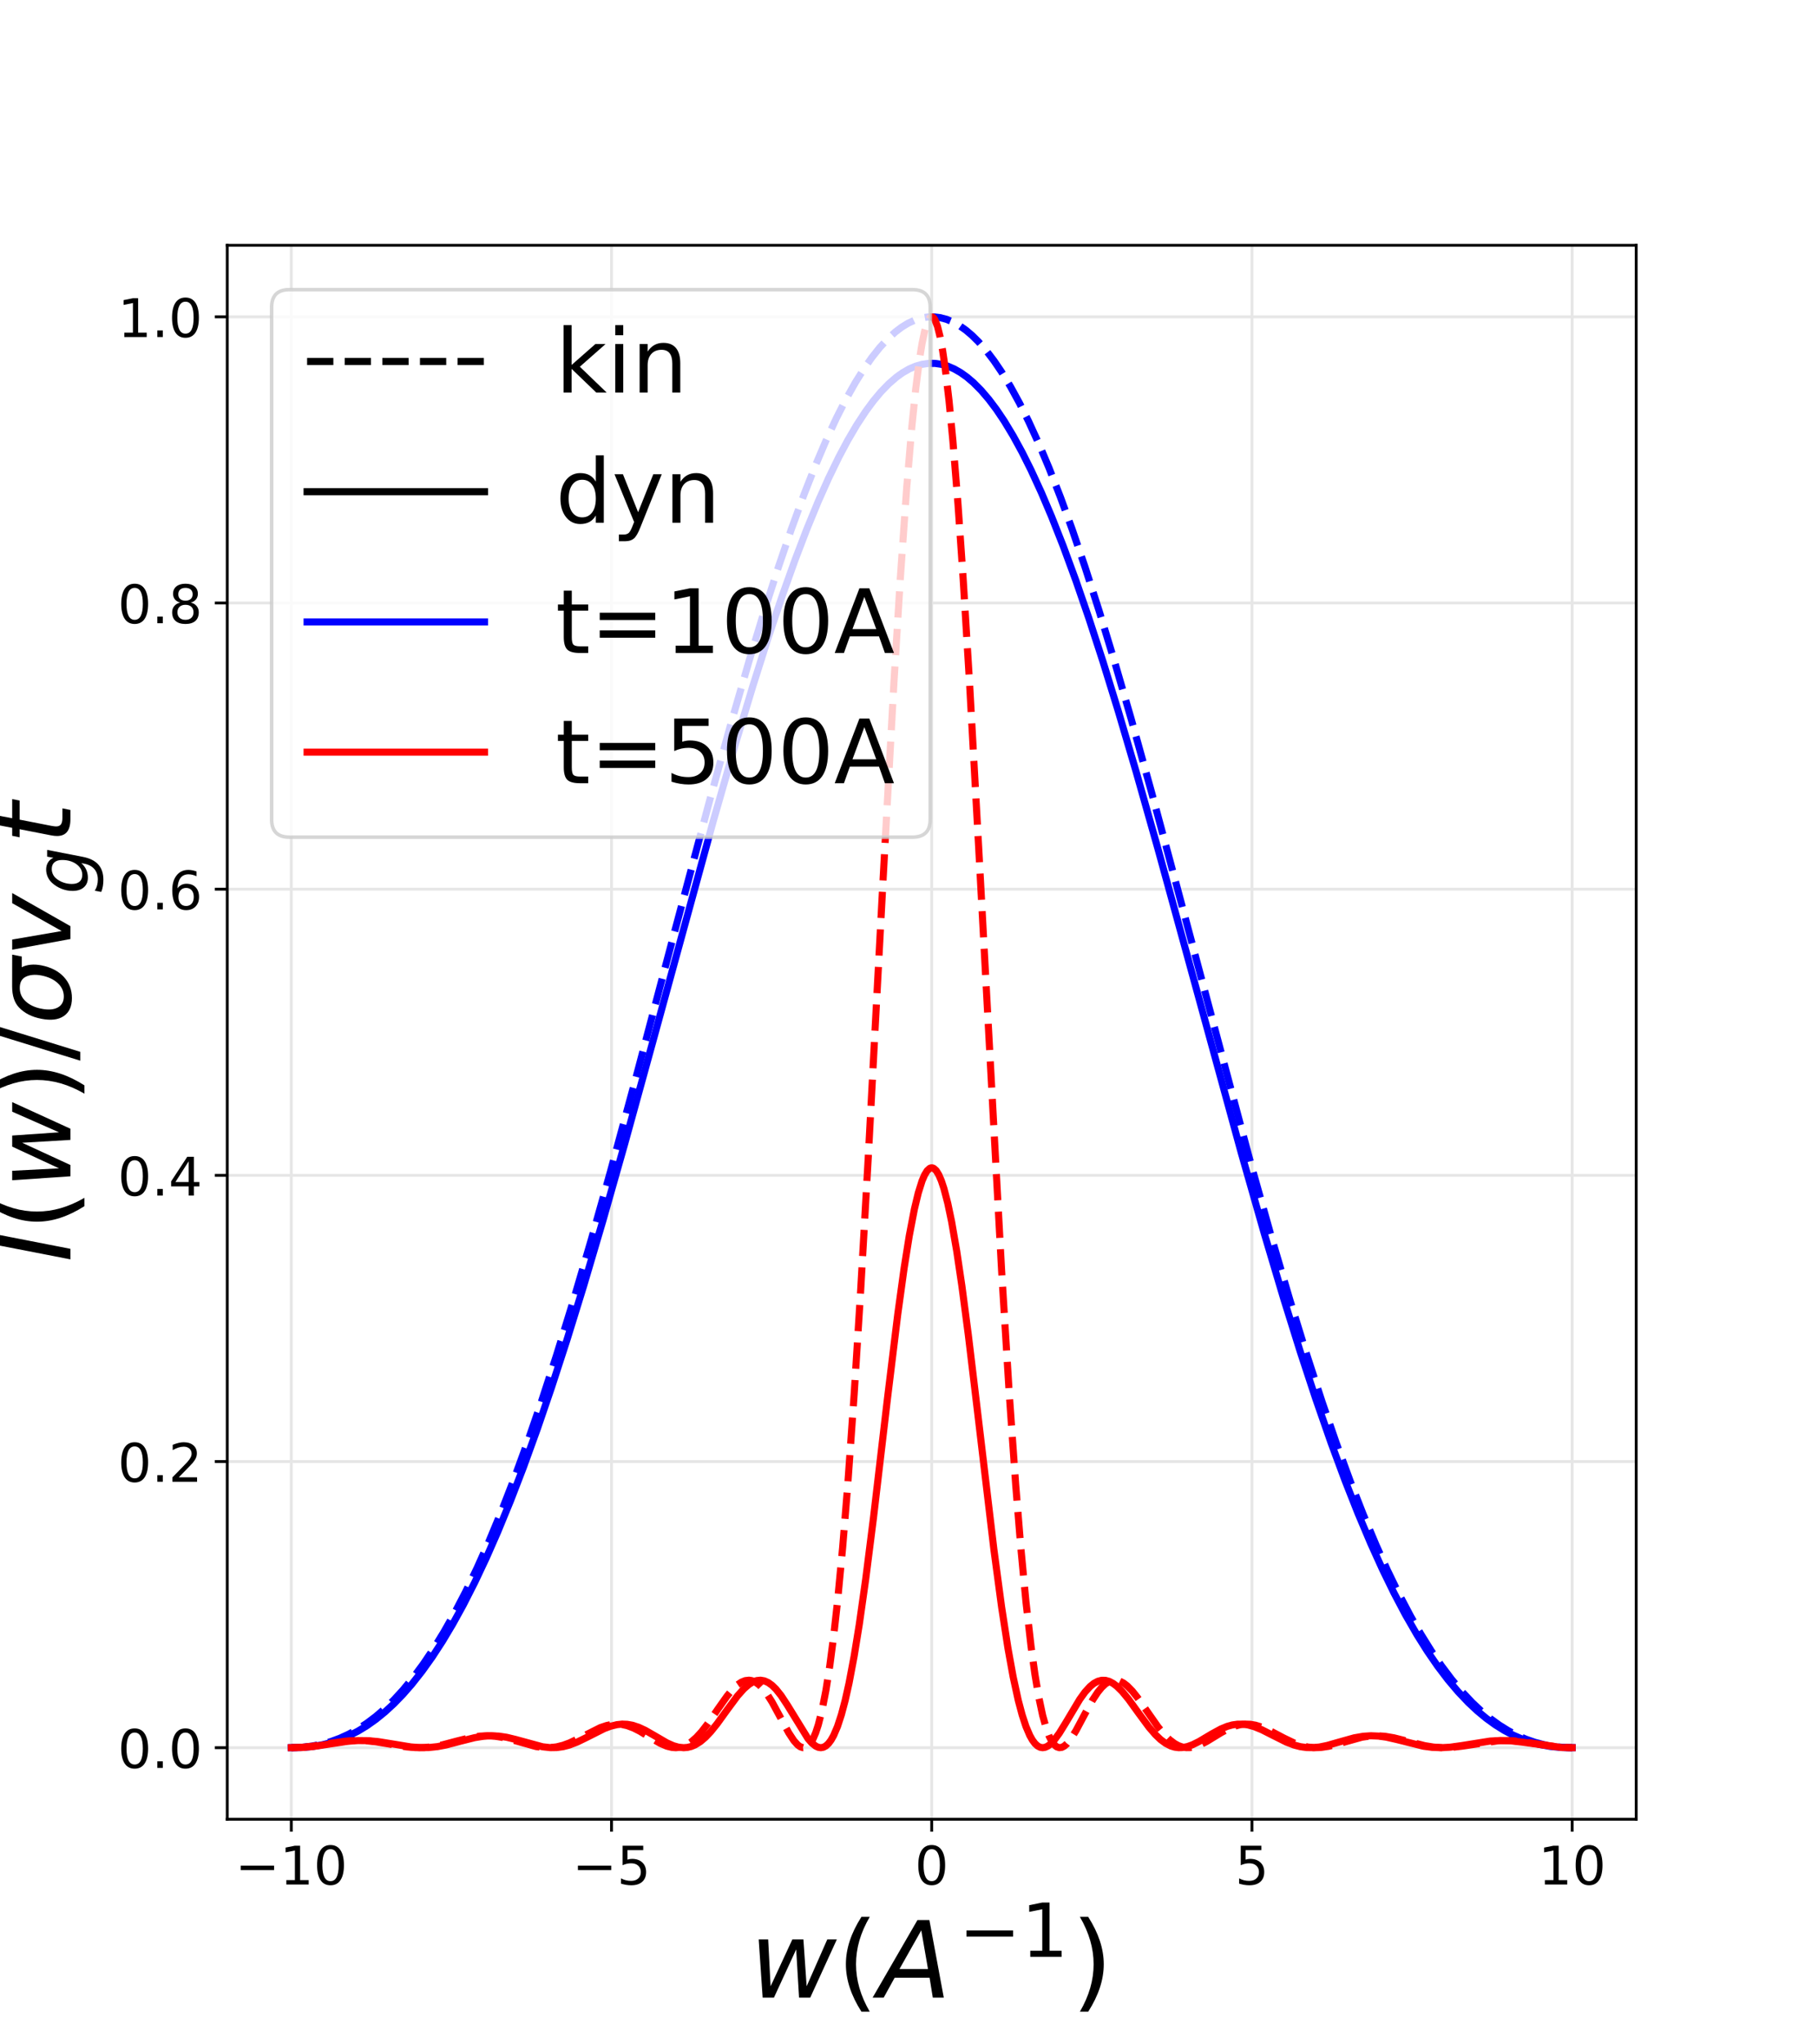 <?xml version="1.0" encoding="utf-8" standalone="no"?>
<!DOCTYPE svg PUBLIC "-//W3C//DTD SVG 1.1//EN"
  "http://www.w3.org/Graphics/SVG/1.1/DTD/svg11.dtd">
<!-- Created with matplotlib (https://matplotlib.org/) -->
<svg height="576pt" version="1.1" viewBox="0 0 512.25 576" width="512.25pt" xmlns="http://www.w3.org/2000/svg" xmlns:xlink="http://www.w3.org/1999/xlink">
 <defs>
  <style type="text/css">
*{stroke-linecap:butt;stroke-linejoin:round;}
  </style>
 </defs>
 <g id="figure_1">
  <g id="patch_1">
   <path d="M 0 576 
L 512.25 576 
L 512.25 0 
L 0 0 
z
" style="fill:#ffffff;"/>
  </g>
  <g id="axes_1">
   <g id="patch_2">
    <path d="M 64.031 512.64 
L 461.025 512.64 
L 461.025 69.12 
L 64.031 69.12 
z
" style="fill:#ffffff;"/>
   </g>
   <g id="matplotlib.axis_1">
    <g id="xtick_1">
     <g id="line2d_1">
      <path clip-path="url(#pb4b5a07243)" d="M 82.076 512.64 
L 82.076 69.12 
" style="fill:none;stroke:#e6e6e6;stroke-linecap:square;stroke-width:0.8;"/>
     </g>
     <g id="line2d_2">
      <defs>
       <path d="M 0 0 
L 0 3.5 
" id="m7615753bd4" style="stroke:#000000;stroke-width:0.8;"/>
      </defs>
      <g>
       <use style="stroke:#000000;stroke-width:0.8;" x="82.076" xlink:href="#m7615753bd4" y="512.64"/>
      </g>
     </g>
     <g id="text_1">
      <!-- −10 -->
      <defs>
       <path d="M 10.594 35.5 
L 73.188 35.5 
L 73.188 27.203 
L 10.594 27.203 
z
" id="DejaVuSans-8722"/>
       <path d="M 12.406 8.297 
L 28.516 8.297 
L 28.516 63.922 
L 10.984 60.406 
L 10.984 69.391 
L 28.422 72.906 
L 38.281 72.906 
L 38.281 8.297 
L 54.391 8.297 
L 54.391 0 
L 12.406 0 
z
" id="DejaVuSans-49"/>
       <path d="M 31.781 66.406 
Q 24.172 66.406 20.328 58.906 
Q 16.5 51.422 16.5 36.375 
Q 16.5 21.391 20.328 13.891 
Q 24.172 6.391 31.781 6.391 
Q 39.453 6.391 43.281 13.891 
Q 47.125 21.391 47.125 36.375 
Q 47.125 51.422 43.281 58.906 
Q 39.453 66.406 31.781 66.406 
z
M 31.781 74.219 
Q 44.047 74.219 50.516 64.516 
Q 56.984 54.828 56.984 36.375 
Q 56.984 17.969 50.516 8.266 
Q 44.047 -1.422 31.781 -1.422 
Q 19.531 -1.422 13.062 8.266 
Q 6.594 17.969 6.594 36.375 
Q 6.594 54.828 13.062 64.516 
Q 19.531 74.219 31.781 74.219 
z
" id="DejaVuSans-48"/>
      </defs>
      <g transform="translate(66.248 531.038)scale(0.15 -0.15)">
       <use xlink:href="#DejaVuSans-8722"/>
       <use x="83.789" xlink:href="#DejaVuSans-49"/>
       <use x="147.412" xlink:href="#DejaVuSans-48"/>
      </g>
     </g>
    </g>
    <g id="xtick_2">
     <g id="line2d_3">
      <path clip-path="url(#pb4b5a07243)" d="M 172.302 512.64 
L 172.302 69.12 
" style="fill:none;stroke:#e6e6e6;stroke-linecap:square;stroke-width:0.8;"/>
     </g>
     <g id="line2d_4">
      <g>
       <use style="stroke:#000000;stroke-width:0.8;" x="172.302" xlink:href="#m7615753bd4" y="512.64"/>
      </g>
     </g>
     <g id="text_2">
      <!-- −5 -->
      <defs>
       <path d="M 10.797 72.906 
L 49.516 72.906 
L 49.516 64.594 
L 19.828 64.594 
L 19.828 46.734 
Q 21.969 47.469 24.109 47.828 
Q 26.266 48.188 28.422 48.188 
Q 40.625 48.188 47.75 41.5 
Q 54.891 34.812 54.891 23.391 
Q 54.891 11.625 47.562 5.094 
Q 40.234 -1.422 26.906 -1.422 
Q 22.312 -1.422 17.547 -0.641 
Q 12.797 0.141 7.719 1.703 
L 7.719 11.625 
Q 12.109 9.234 16.797 8.062 
Q 21.484 6.891 26.703 6.891 
Q 35.156 6.891 40.078 11.328 
Q 45.016 15.766 45.016 23.391 
Q 45.016 31 40.078 35.438 
Q 35.156 39.891 26.703 39.891 
Q 22.75 39.891 18.812 39.016 
Q 14.891 38.141 10.797 36.281 
z
" id="DejaVuSans-53"/>
      </defs>
      <g transform="translate(161.246 531.038)scale(0.15 -0.15)">
       <use xlink:href="#DejaVuSans-8722"/>
       <use x="83.789" xlink:href="#DejaVuSans-53"/>
      </g>
     </g>
    </g>
    <g id="xtick_3">
     <g id="line2d_5">
      <path clip-path="url(#pb4b5a07243)" d="M 262.528 512.64 
L 262.528 69.12 
" style="fill:none;stroke:#e6e6e6;stroke-linecap:square;stroke-width:0.8;"/>
     </g>
     <g id="line2d_6">
      <g>
       <use style="stroke:#000000;stroke-width:0.8;" x="262.528" xlink:href="#m7615753bd4" y="512.64"/>
      </g>
     </g>
     <g id="text_3">
      <!-- 0 -->
      <g transform="translate(257.756 531.038)scale(0.15 -0.15)">
       <use xlink:href="#DejaVuSans-48"/>
      </g>
     </g>
    </g>
    <g id="xtick_4">
     <g id="line2d_7">
      <path clip-path="url(#pb4b5a07243)" d="M 352.754 512.64 
L 352.754 69.12 
" style="fill:none;stroke:#e6e6e6;stroke-linecap:square;stroke-width:0.8;"/>
     </g>
     <g id="line2d_8">
      <g>
       <use style="stroke:#000000;stroke-width:0.8;" x="352.754" xlink:href="#m7615753bd4" y="512.64"/>
      </g>
     </g>
     <g id="text_4">
      <!-- 5 -->
      <g transform="translate(347.982 531.038)scale(0.15 -0.15)">
       <use xlink:href="#DejaVuSans-53"/>
      </g>
     </g>
    </g>
    <g id="xtick_5">
     <g id="line2d_9">
      <path clip-path="url(#pb4b5a07243)" d="M 442.98 512.64 
L 442.98 69.12 
" style="fill:none;stroke:#e6e6e6;stroke-linecap:square;stroke-width:0.8;"/>
     </g>
     <g id="line2d_10">
      <g>
       <use style="stroke:#000000;stroke-width:0.8;" x="442.98" xlink:href="#m7615753bd4" y="512.64"/>
      </g>
     </g>
     <g id="text_5">
      <!-- 10 -->
      <g transform="translate(433.436 531.038)scale(0.15 -0.15)">
       <use xlink:href="#DejaVuSans-49"/>
       <use x="63.623" xlink:href="#DejaVuSans-48"/>
      </g>
     </g>
    </g>
    <g id="text_6">
     <!-- $w (A^{-1})$ -->
     <defs>
      <path d="M 8.5 54.688 
L 17.391 54.688 
L 19.672 10.688 
L 40.094 54.688 
L 50.484 54.688 
L 53.516 10.688 
L 72.906 54.688 
L 81.891 54.688 
L 56.891 0 
L 46.391 0 
L 43.703 45.312 
L 22.797 0 
L 12.203 0 
z
" id="DejaVuSans-Oblique-119"/>
      <path d="M 31 75.875 
Q 24.469 64.656 21.281 53.656 
Q 18.109 42.672 18.109 31.391 
Q 18.109 20.125 21.312 9.062 
Q 24.516 -2 31 -13.188 
L 23.188 -13.188 
Q 15.875 -1.703 12.234 9.375 
Q 8.594 20.453 8.594 31.391 
Q 8.594 42.281 12.203 53.312 
Q 15.828 64.359 23.188 75.875 
z
" id="DejaVuSans-40"/>
      <path d="M 36.812 72.906 
L 48 72.906 
L 61.531 0 
L 51.219 0 
L 48.188 18.703 
L 15.375 18.703 
L 5.078 0 
L -5.328 0 
z
M 40.375 63.188 
L 19.922 26.906 
L 46.688 26.906 
z
" id="DejaVuSans-Oblique-65"/>
      <path d="M 8.016 75.875 
L 15.828 75.875 
Q 23.141 64.359 26.781 53.312 
Q 30.422 42.281 30.422 31.391 
Q 30.422 20.453 26.781 9.375 
Q 23.141 -1.703 15.828 -13.188 
L 8.016 -13.188 
Q 14.5 -2 17.703 9.062 
Q 20.906 20.125 20.906 31.391 
Q 20.906 42.672 17.703 53.656 
Q 14.5 64.656 8.016 75.875 
z
" id="DejaVuSans-41"/>
     </defs>
     <g transform="translate(211.228 563.118)scale(0.3 -0.3)">
      <use transform="translate(0 0.684)" xlink:href="#DejaVuSans-Oblique-119"/>
      <use transform="translate(81.787 0.684)" xlink:href="#DejaVuSans-40"/>
      <use transform="translate(120.801 0.684)" xlink:href="#DejaVuSans-Oblique-65"/>
      <use transform="translate(196.226 38.966)scale(0.7)" xlink:href="#DejaVuSans-8722"/>
      <use transform="translate(254.878 38.966)scale(0.7)" xlink:href="#DejaVuSans-49"/>
      <use transform="translate(302.149 0.684)" xlink:href="#DejaVuSans-41"/>
     </g>
    </g>
   </g>
   <g id="matplotlib.axis_2">
    <g id="ytick_1">
     <g id="line2d_11">
      <path clip-path="url(#pb4b5a07243)" d="M 64.031 492.48 
L 461.025 492.48 
" style="fill:none;stroke:#e6e6e6;stroke-linecap:square;stroke-width:0.8;"/>
     </g>
     <g id="line2d_12">
      <defs>
       <path d="M 0 0 
L -3.5 0 
" id="ma361d17355" style="stroke:#000000;stroke-width:0.8;"/>
      </defs>
      <g>
       <use style="stroke:#000000;stroke-width:0.8;" x="64.031" xlink:href="#ma361d17355" y="492.48"/>
      </g>
     </g>
     <g id="text_7">
      <!-- 0.0 -->
      <defs>
       <path d="M 10.688 12.406 
L 21 12.406 
L 21 0 
L 10.688 0 
z
" id="DejaVuSans-46"/>
      </defs>
      <g transform="translate(33.177 498.179)scale(0.15 -0.15)">
       <use xlink:href="#DejaVuSans-48"/>
       <use x="63.623" xlink:href="#DejaVuSans-46"/>
       <use x="95.41" xlink:href="#DejaVuSans-48"/>
      </g>
     </g>
    </g>
    <g id="ytick_2">
     <g id="line2d_13">
      <path clip-path="url(#pb4b5a07243)" d="M 64.031 411.84 
L 461.025 411.84 
" style="fill:none;stroke:#e6e6e6;stroke-linecap:square;stroke-width:0.8;"/>
     </g>
     <g id="line2d_14">
      <g>
       <use style="stroke:#000000;stroke-width:0.8;" x="64.031" xlink:href="#ma361d17355" y="411.84"/>
      </g>
     </g>
     <g id="text_8">
      <!-- 0.2 -->
      <defs>
       <path d="M 19.188 8.297 
L 53.609 8.297 
L 53.609 0 
L 7.328 0 
L 7.328 8.297 
Q 12.938 14.109 22.625 23.891 
Q 32.328 33.688 34.812 36.531 
Q 39.547 41.844 41.422 45.531 
Q 43.312 49.219 43.312 52.781 
Q 43.312 58.594 39.234 62.25 
Q 35.156 65.922 28.609 65.922 
Q 23.969 65.922 18.812 64.312 
Q 13.672 62.703 7.812 59.422 
L 7.812 69.391 
Q 13.766 71.781 18.938 73 
Q 24.125 74.219 28.422 74.219 
Q 39.75 74.219 46.484 68.547 
Q 53.219 62.891 53.219 53.422 
Q 53.219 48.922 51.531 44.891 
Q 49.859 40.875 45.406 35.406 
Q 44.188 33.984 37.641 27.219 
Q 31.109 20.453 19.188 8.297 
z
" id="DejaVuSans-50"/>
      </defs>
      <g transform="translate(33.177 417.539)scale(0.15 -0.15)">
       <use xlink:href="#DejaVuSans-48"/>
       <use x="63.623" xlink:href="#DejaVuSans-46"/>
       <use x="95.41" xlink:href="#DejaVuSans-50"/>
      </g>
     </g>
    </g>
    <g id="ytick_3">
     <g id="line2d_15">
      <path clip-path="url(#pb4b5a07243)" d="M 64.031 331.199 
L 461.025 331.199 
" style="fill:none;stroke:#e6e6e6;stroke-linecap:square;stroke-width:0.8;"/>
     </g>
     <g id="line2d_16">
      <g>
       <use style="stroke:#000000;stroke-width:0.8;" x="64.031" xlink:href="#ma361d17355" y="331.199"/>
      </g>
     </g>
     <g id="text_9">
      <!-- 0.4 -->
      <defs>
       <path d="M 37.797 64.312 
L 12.891 25.391 
L 37.797 25.391 
z
M 35.203 72.906 
L 47.609 72.906 
L 47.609 25.391 
L 58.016 25.391 
L 58.016 17.188 
L 47.609 17.188 
L 47.609 0 
L 37.797 0 
L 37.797 17.188 
L 4.891 17.188 
L 4.891 26.703 
z
" id="DejaVuSans-52"/>
      </defs>
      <g transform="translate(33.177 336.898)scale(0.15 -0.15)">
       <use xlink:href="#DejaVuSans-48"/>
       <use x="63.623" xlink:href="#DejaVuSans-46"/>
       <use x="95.41" xlink:href="#DejaVuSans-52"/>
      </g>
     </g>
    </g>
    <g id="ytick_4">
     <g id="line2d_17">
      <path clip-path="url(#pb4b5a07243)" d="M 64.031 250.559 
L 461.025 250.559 
" style="fill:none;stroke:#e6e6e6;stroke-linecap:square;stroke-width:0.8;"/>
     </g>
     <g id="line2d_18">
      <g>
       <use style="stroke:#000000;stroke-width:0.8;" x="64.031" xlink:href="#ma361d17355" y="250.559"/>
      </g>
     </g>
     <g id="text_10">
      <!-- 0.6 -->
      <defs>
       <path d="M 33.016 40.375 
Q 26.375 40.375 22.484 35.828 
Q 18.609 31.297 18.609 23.391 
Q 18.609 15.531 22.484 10.953 
Q 26.375 6.391 33.016 6.391 
Q 39.656 6.391 43.531 10.953 
Q 47.406 15.531 47.406 23.391 
Q 47.406 31.297 43.531 35.828 
Q 39.656 40.375 33.016 40.375 
z
M 52.594 71.297 
L 52.594 62.312 
Q 48.875 64.062 45.094 64.984 
Q 41.312 65.922 37.594 65.922 
Q 27.828 65.922 22.672 59.328 
Q 17.531 52.734 16.797 39.406 
Q 19.672 43.656 24.016 45.922 
Q 28.375 48.188 33.594 48.188 
Q 44.578 48.188 50.953 41.516 
Q 57.328 34.859 57.328 23.391 
Q 57.328 12.156 50.688 5.359 
Q 44.047 -1.422 33.016 -1.422 
Q 20.359 -1.422 13.672 8.266 
Q 6.984 17.969 6.984 36.375 
Q 6.984 53.656 15.188 63.938 
Q 23.391 74.219 37.203 74.219 
Q 40.922 74.219 44.703 73.484 
Q 48.484 72.75 52.594 71.297 
z
" id="DejaVuSans-54"/>
      </defs>
      <g transform="translate(33.177 256.258)scale(0.15 -0.15)">
       <use xlink:href="#DejaVuSans-48"/>
       <use x="63.623" xlink:href="#DejaVuSans-46"/>
       <use x="95.41" xlink:href="#DejaVuSans-54"/>
      </g>
     </g>
    </g>
    <g id="ytick_5">
     <g id="line2d_19">
      <path clip-path="url(#pb4b5a07243)" d="M 64.031 169.919 
L 461.025 169.919 
" style="fill:none;stroke:#e6e6e6;stroke-linecap:square;stroke-width:0.8;"/>
     </g>
     <g id="line2d_20">
      <g>
       <use style="stroke:#000000;stroke-width:0.8;" x="64.031" xlink:href="#ma361d17355" y="169.919"/>
      </g>
     </g>
     <g id="text_11">
      <!-- 0.8 -->
      <defs>
       <path d="M 31.781 34.625 
Q 24.75 34.625 20.719 30.859 
Q 16.703 27.094 16.703 20.516 
Q 16.703 13.922 20.719 10.156 
Q 24.75 6.391 31.781 6.391 
Q 38.812 6.391 42.859 10.172 
Q 46.922 13.969 46.922 20.516 
Q 46.922 27.094 42.891 30.859 
Q 38.875 34.625 31.781 34.625 
z
M 21.922 38.812 
Q 15.578 40.375 12.031 44.719 
Q 8.5 49.078 8.5 55.328 
Q 8.5 64.062 14.719 69.141 
Q 20.953 74.219 31.781 74.219 
Q 42.672 74.219 48.875 69.141 
Q 55.078 64.062 55.078 55.328 
Q 55.078 49.078 51.531 44.719 
Q 48 40.375 41.703 38.812 
Q 48.828 37.156 52.797 32.312 
Q 56.781 27.484 56.781 20.516 
Q 56.781 9.906 50.312 4.234 
Q 43.844 -1.422 31.781 -1.422 
Q 19.734 -1.422 13.25 4.234 
Q 6.781 9.906 6.781 20.516 
Q 6.781 27.484 10.781 32.312 
Q 14.797 37.156 21.922 38.812 
z
M 18.312 54.391 
Q 18.312 48.734 21.844 45.562 
Q 25.391 42.391 31.781 42.391 
Q 38.141 42.391 41.719 45.562 
Q 45.312 48.734 45.312 54.391 
Q 45.312 60.062 41.719 63.234 
Q 38.141 66.406 31.781 66.406 
Q 25.391 66.406 21.844 63.234 
Q 18.312 60.062 18.312 54.391 
z
" id="DejaVuSans-56"/>
      </defs>
      <g transform="translate(33.177 175.618)scale(0.15 -0.15)">
       <use xlink:href="#DejaVuSans-48"/>
       <use x="63.623" xlink:href="#DejaVuSans-46"/>
       <use x="95.41" xlink:href="#DejaVuSans-56"/>
      </g>
     </g>
    </g>
    <g id="ytick_6">
     <g id="line2d_21">
      <path clip-path="url(#pb4b5a07243)" d="M 64.031 89.279 
L 461.025 89.279 
" style="fill:none;stroke:#e6e6e6;stroke-linecap:square;stroke-width:0.8;"/>
     </g>
     <g id="line2d_22">
      <g>
       <use style="stroke:#000000;stroke-width:0.8;" x="64.031" xlink:href="#ma361d17355" y="89.279"/>
      </g>
     </g>
     <g id="text_12">
      <!-- 1.0 -->
      <g transform="translate(33.177 94.977)scale(0.15 -0.15)">
       <use xlink:href="#DejaVuSans-49"/>
       <use x="63.623" xlink:href="#DejaVuSans-46"/>
       <use x="95.41" xlink:href="#DejaVuSans-48"/>
      </g>
     </g>
    </g>
    <g id="text_13">
     <!-- $I(w)/\sigma v_g t$ -->
     <defs>
      <path d="M 16.891 72.906 
L 26.812 72.906 
L 12.594 0 
L 2.688 0 
z
" id="DejaVuSans-Oblique-73"/>
      <path d="M 25.391 72.906 
L 33.688 72.906 
L 8.297 -9.281 
L 0 -9.281 
z
" id="DejaVuSans-47"/>
      <path d="M 34.672 47.562 
Q 27.25 47.562 22.219 42.188 
Q 16.891 36.578 15.141 27.297 
Q 13.188 17.484 16.312 11.812 
Q 19.391 6.203 26.656 6.203 
Q 33.844 6.203 39.109 11.859 
Q 44.438 17.531 46.344 27.297 
Q 48.047 36.234 45.016 42.188 
Q 42.188 47.562 34.672 47.562 
z
M 36.078 54.734 
L 65.922 54.688 
L 64.156 45.703 
L 54.109 45.703 
Q 57.906 38.094 55.859 27.297 
Q 53.219 13.875 45.062 6.25 
Q 36.859 -1.422 25.141 -1.422 
Q 13.375 -1.422 8.203 6.25 
Q 3.031 13.875 5.672 27.297 
Q 8.25 40.766 16.406 48.391 
Q 23.188 54.734 36.078 54.734 
z
" id="DejaVuSans-Oblique-963"/>
      <path d="M 7.172 54.688 
L 16.703 54.688 
L 24.703 8.203 
L 50.875 54.688 
L 60.406 54.688 
L 29.297 0 
L 17.188 0 
z
" id="DejaVuSans-Oblique-118"/>
      <path d="M 59.625 54.688 
L 50.297 6.781 
Q 47.609 -7.125 40.016 -13.953 
Q 32.422 -20.797 19.578 -20.797 
Q 14.844 -20.797 10.781 -20.094 
Q 6.734 -19.391 3.219 -17.922 
L 4.891 -9.188 
Q 8.203 -11.328 11.906 -12.344 
Q 15.625 -13.375 19.828 -13.375 
Q 28.375 -13.375 33.859 -8.703 
Q 39.359 -4.047 41.109 4.688 
L 41.891 8.797 
Q 38.141 4.5 33.156 2.25 
Q 28.172 0 22.406 0 
Q 14.109 0 9.344 5.484 
Q 4.594 10.984 4.594 20.609 
Q 4.594 28.172 7.469 35.422 
Q 10.359 42.672 15.578 48.297 
Q 19.047 52 23.656 54 
Q 28.266 56 33.297 56 
Q 38.812 56 42.906 53.438 
Q 47.016 50.875 49.031 46.188 
L 50.594 54.688 
z
M 46.094 34.625 
Q 46.094 41.266 42.969 44.875 
Q 39.844 48.484 34.078 48.484 
Q 30.516 48.484 27.297 47.062 
Q 24.078 45.656 21.781 43.109 
Q 18.062 38.922 15.984 33.234 
Q 13.922 27.547 13.922 21.484 
Q 13.922 14.75 17.062 11.125 
Q 20.219 7.516 26.125 7.516 
Q 34.672 7.516 40.375 15.25 
Q 46.094 23 46.094 34.625 
z
" id="DejaVuSans-Oblique-103"/>
      <path d="M 42.281 54.688 
L 40.922 47.703 
L 23 47.703 
L 17.188 18.016 
Q 16.891 16.359 16.75 15.234 
Q 16.609 14.109 16.609 13.484 
Q 16.609 10.359 18.484 8.938 
Q 20.359 7.516 24.516 7.516 
L 33.594 7.516 
L 32.078 0 
L 23.484 0 
Q 15.484 0 11.547 3.125 
Q 7.625 6.25 7.625 12.594 
Q 7.625 13.719 7.766 15.062 
Q 7.906 16.406 8.203 18.016 
L 14.016 47.703 
L 6.391 47.703 
L 7.812 54.688 
L 15.281 54.688 
L 18.312 70.219 
L 27.297 70.219 
L 24.312 54.688 
z
" id="DejaVuSans-Oblique-116"/>
     </defs>
     <g transform="translate(19.877 355.68)rotate(-90)scale(0.3 -0.3)">
      <use transform="translate(0 0.125)" xlink:href="#DejaVuSans-Oblique-73"/>
      <use transform="translate(29.492 0.125)" xlink:href="#DejaVuSans-40"/>
      <use transform="translate(68.506 0.125)" xlink:href="#DejaVuSans-Oblique-119"/>
      <use transform="translate(150.293 0.125)" xlink:href="#DejaVuSans-41"/>
      <use transform="translate(189.307 0.125)" xlink:href="#DejaVuSans-47"/>
      <use transform="translate(222.998 0.125)" xlink:href="#DejaVuSans-Oblique-963"/>
      <use transform="translate(286.377 0.125)" xlink:href="#DejaVuSans-Oblique-118"/>
      <use transform="translate(345.557 -16.281)scale(0.7)" xlink:href="#DejaVuSans-Oblique-103"/>
      <use transform="translate(392.725 0.125)" xlink:href="#DejaVuSans-Oblique-116"/>
     </g>
    </g>
   </g>
   <g id="line2d_23">
    <path clip-path="url(#pb4b5a07243)" d="M 82.076 492.48 
L 84.967 492.373 
L 87.857 492.04 
L 90.747 491.461 
L 93.276 490.737 
L 95.804 489.798 
L 98.333 488.632 
L 100.862 487.227 
L 103.391 485.573 
L 105.92 483.659 
L 108.449 481.475 
L 110.978 479.013 
L 113.506 476.265 
L 116.397 472.764 
L 119.287 468.871 
L 122.177 464.577 
L 125.067 459.878 
L 127.957 454.769 
L 131.208 448.53 
L 134.46 441.769 
L 137.711 434.492 
L 141.324 425.808 
L 144.936 416.51 
L 148.549 406.617 
L 152.523 395.077 
L 156.858 381.752 
L 161.555 366.519 
L 166.612 349.296 
L 172.031 330.049 
L 178.895 304.783 
L 189.733 263.858 
L 199.849 225.96 
L 205.99 203.787 
L 211.048 186.315 
L 215.383 172.068 
L 219.357 159.707 
L 222.97 149.128 
L 226.582 139.241 
L 229.834 130.984 
L 232.724 124.19 
L 235.614 117.936 
L 238.504 112.248 
L 241.033 107.753 
L 243.562 103.721 
L 245.729 100.644 
L 247.897 97.924 
L 250.064 95.567 
L 252.232 93.579 
L 254.038 92.206 
L 255.845 91.095 
L 257.651 90.247 
L 259.457 89.663 
L 261.264 89.344 
L 263.07 89.291 
L 264.876 89.503 
L 266.683 89.981 
L 268.489 90.724 
L 270.295 91.73 
L 272.102 92.998 
L 273.908 94.526 
L 275.714 96.312 
L 277.882 98.791 
L 280.049 101.63 
L 282.217 104.825 
L 284.746 108.99 
L 287.275 113.616 
L 289.804 118.688 
L 292.694 125.01 
L 295.584 131.87 
L 298.835 140.197 
L 302.087 149.128 
L 305.699 159.707 
L 309.673 172.068 
L 314.008 186.315 
L 318.705 202.513 
L 324.485 223.308 
L 331.71 250.203 
L 352.664 328.741 
L 358.444 349.296 
L 363.502 366.519 
L 368.198 381.752 
L 372.533 395.077 
L 376.507 406.617 
L 380.481 417.467 
L 384.094 426.705 
L 387.706 435.326 
L 390.958 442.546 
L 394.209 449.249 
L 397.46 455.43 
L 400.351 460.488 
L 403.241 465.136 
L 406.131 469.379 
L 409.021 473.223 
L 411.911 476.675 
L 414.801 479.745 
L 417.33 482.127 
L 419.859 484.233 
L 422.388 486.071 
L 424.917 487.653 
L 427.445 488.989 
L 429.974 490.089 
L 432.503 490.965 
L 435.032 491.63 
L 437.922 492.146 
L 440.812 492.42 
L 442.98 492.48 
L 442.98 492.48 
" style="fill:none;stroke:#0000ff;stroke-dasharray:7.4,3.2;stroke-dashoffset:0;stroke-width:2;"/>
   </g>
   <g id="line2d_24">
    <path clip-path="url(#pb4b5a07243)" d="M 82.076 492.47 
L 84.967 492.431 
L 87.857 492.173 
L 90.747 491.678 
L 93.276 491.036 
L 95.804 490.186 
L 98.333 489.116 
L 100.862 487.814 
L 103.391 486.271 
L 105.92 484.475 
L 108.449 482.418 
L 110.978 480.09 
L 113.506 477.483 
L 116.035 474.591 
L 118.925 470.928 
L 121.816 466.876 
L 124.706 462.429 
L 127.596 457.582 
L 130.486 452.334 
L 133.737 445.949 
L 136.989 439.058 
L 140.24 431.666 
L 143.853 422.877 
L 147.465 413.499 
L 151.439 402.53 
L 155.413 390.914 
L 159.748 377.557 
L 164.445 362.357 
L 169.864 344.005 
L 176.005 322.364 
L 183.953 293.481 
L 200.932 231.516 
L 207.074 210.113 
L 212.132 193.295 
L 216.467 179.617 
L 220.441 167.781 
L 224.053 157.681 
L 227.305 149.179 
L 230.556 141.279 
L 233.446 134.794 
L 236.336 128.84 
L 238.865 124.086 
L 241.394 119.772 
L 243.923 115.912 
L 246.091 112.973 
L 248.258 110.383 
L 250.426 108.147 
L 252.593 106.27 
L 254.4 104.985 
L 256.206 103.953 
L 258.012 103.179 
L 259.819 102.661 
L 261.625 102.402 
L 263.431 102.402 
L 265.238 102.661 
L 267.044 103.179 
L 268.85 103.953 
L 270.657 104.985 
L 272.463 106.27 
L 274.269 107.809 
L 276.437 109.985 
L 278.604 112.517 
L 280.772 115.398 
L 282.94 118.623 
L 285.468 122.808 
L 287.997 127.438 
L 290.526 132.497 
L 293.416 138.786 
L 296.306 145.591 
L 299.558 153.831 
L 303.17 163.662 
L 306.783 174.148 
L 310.757 186.362 
L 315.092 200.399 
L 320.15 217.56 
L 326.291 239.266 
L 334.6 269.551 
L 349.774 324.948 
L 356.276 347.738 
L 361.695 365.927 
L 366.392 380.96 
L 370.727 394.144 
L 375.062 406.596 
L 379.036 417.319 
L 382.649 426.464 
L 386.261 435.012 
L 389.513 442.183 
L 392.764 448.85 
L 396.015 455.009 
L 399.267 460.658 
L 402.157 465.255 
L 405.047 469.455 
L 407.937 473.263 
L 410.827 476.686 
L 413.717 479.735 
L 416.246 482.102 
L 418.775 484.197 
L 421.304 486.03 
L 423.833 487.609 
L 426.362 488.944 
L 428.891 490.047 
L 431.419 490.928 
L 433.948 491.599 
L 436.838 492.125 
L 439.728 492.411 
L 442.619 492.476 
L 442.98 492.47 
L 442.98 492.47 
" style="fill:none;stroke:#0000ff;stroke-linecap:square;stroke-width:2;"/>
   </g>
   <g id="line2d_25">
    <path clip-path="url(#pb4b5a07243)" d="M 82.076 492.48 
L 84.967 492.375 
L 88.218 492.025 
L 93.637 491.148 
L 97.611 490.616 
L 100.501 490.455 
L 103.03 490.52 
L 105.92 490.818 
L 109.894 491.487 
L 114.59 492.252 
L 117.119 492.459 
L 119.648 492.437 
L 122.177 492.164 
L 124.706 491.666 
L 128.68 490.614 
L 132.653 489.618 
L 135.182 489.225 
L 137.35 489.117 
L 139.518 489.247 
L 141.685 489.603 
L 144.214 490.243 
L 151.078 492.16 
L 153.246 492.446 
L 155.052 492.458 
L 156.858 492.24 
L 158.665 491.789 
L 160.471 491.126 
L 163 489.925 
L 169.141 486.829 
L 170.948 486.223 
L 172.393 485.931 
L 173.838 485.835 
L 175.283 485.949 
L 176.728 486.273 
L 178.534 486.948 
L 180.34 487.869 
L 183.592 489.852 
L 186.121 491.301 
L 187.927 492.062 
L 189.372 492.408 
L 190.456 492.479 
L 191.54 492.367 
L 192.623 492.058 
L 193.707 491.546 
L 194.791 490.83 
L 196.236 489.568 
L 197.681 487.987 
L 199.487 485.648 
L 202.378 481.45 
L 204.906 477.885 
L 206.351 476.145 
L 207.797 474.764 
L 208.88 474.025 
L 209.964 473.579 
L 211.048 473.456 
L 211.77 473.561 
L 212.854 474.008 
L 213.938 474.799 
L 215.022 475.92 
L 216.106 477.344 
L 217.551 479.638 
L 219.718 483.629 
L 222.247 488.306 
L 223.692 490.503 
L 224.776 491.704 
L 225.498 492.221 
L 226.221 492.466 
L 226.944 492.399 
L 227.666 491.981 
L 228.389 491.176 
L 229.111 489.946 
L 229.834 488.255 
L 230.556 486.071 
L 231.64 481.804 
L 232.724 476.265 
L 233.808 469.379 
L 234.891 461.091 
L 235.975 451.367 
L 237.42 436.154 
L 238.865 418.418 
L 240.672 392.908 
L 242.478 364.108 
L 244.646 326.117 
L 248.619 251.565 
L 251.871 192.459 
L 253.677 163.006 
L 255.483 137.352 
L 256.929 120.217 
L 258.012 109.623 
L 259.096 101.132 
L 259.819 96.7 
L 260.541 93.283 
L 261.264 90.904 
L 261.986 89.578 
L 262.347 89.312 
L 262.709 89.312 
L 263.07 89.578 
L 263.431 90.109 
L 264.154 91.963 
L 264.876 94.863 
L 265.599 98.791 
L 266.321 103.721 
L 267.405 112.927 
L 268.489 124.19 
L 269.934 142.131 
L 271.379 163.006 
L 273.185 192.459 
L 275.714 238.009 
L 282.217 358.006 
L 284.385 392.908 
L 286.191 418.418 
L 287.636 436.154 
L 289.081 451.367 
L 290.526 464.012 
L 291.61 471.828 
L 292.694 478.257 
L 293.778 483.363 
L 294.861 487.227 
L 295.584 489.16 
L 296.306 490.616 
L 297.029 491.63 
L 297.751 492.236 
L 298.474 492.473 
L 299.196 492.38 
L 299.919 491.994 
L 300.642 491.356 
L 301.725 490.008 
L 303.17 487.681 
L 305.699 482.939 
L 307.867 479.028 
L 309.312 476.838 
L 310.396 475.511 
L 311.479 474.497 
L 312.563 473.82 
L 313.647 473.489 
L 314.37 473.46 
L 315.453 473.693 
L 316.537 474.24 
L 317.621 475.07 
L 319.066 476.551 
L 320.511 478.363 
L 323.04 481.984 
L 326.291 486.624 
L 328.098 488.814 
L 329.543 490.241 
L 330.988 491.33 
L 332.072 491.91 
L 333.155 492.286 
L 334.239 492.463 
L 335.323 492.451 
L 336.768 492.173 
L 338.213 491.642 
L 340.019 490.717 
L 343.993 488.288 
L 346.161 487.115 
L 347.967 486.385 
L 349.412 486.011 
L 350.857 485.844 
L 352.302 485.888 
L 353.747 486.133 
L 355.554 486.689 
L 357.721 487.639 
L 361.695 489.736 
L 364.585 491.126 
L 366.753 491.897 
L 368.559 492.302 
L 370.366 492.473 
L 372.172 492.417 
L 374.34 492.088 
L 376.868 491.446 
L 383.732 489.529 
L 385.9 489.209 
L 388.068 489.119 
L 390.235 489.265 
L 392.764 489.694 
L 396.015 490.514 
L 401.434 491.904 
L 403.963 492.311 
L 406.492 492.477 
L 409.021 492.396 
L 411.911 492.053 
L 422.388 490.498 
L 424.917 490.462 
L 427.807 490.651 
L 431.419 491.148 
L 439.006 492.284 
L 441.896 492.465 
L 442.98 492.48 
L 442.98 492.48 
" style="fill:none;stroke:#ff0000;stroke-dasharray:7.4,3.2;stroke-dashoffset:0;stroke-width:2;"/>
   </g>
   <g id="line2d_26">
    <path clip-path="url(#pb4b5a07243)" d="M 82.076 492.47 
L 84.967 492.431 
L 88.218 492.147 
L 92.192 491.551 
L 97.972 490.679 
L 100.862 490.47 
L 103.752 490.502 
L 106.642 490.775 
L 110.255 491.357 
L 115.674 492.249 
L 118.203 492.458 
L 120.732 492.44 
L 123.261 492.176 
L 125.789 491.69 
L 129.763 490.652 
L 133.737 489.654 
L 136.266 489.246 
L 138.434 489.118 
L 140.601 489.22 
L 142.769 489.547 
L 145.298 490.159 
L 152.884 492.221 
L 155.052 492.463 
L 156.858 492.44 
L 158.665 492.191 
L 160.471 491.718 
L 162.638 490.887 
L 165.167 489.658 
L 170.225 487.107 
L 172.031 486.428 
L 173.838 485.988 
L 175.283 485.841 
L 176.728 485.893 
L 178.173 486.147 
L 179.979 486.731 
L 181.785 487.569 
L 184.314 489.02 
L 187.927 491.123 
L 189.733 491.922 
L 191.178 492.332 
L 192.623 492.48 
L 193.707 492.395 
L 194.791 492.128 
L 195.875 491.673 
L 197.32 490.77 
L 198.765 489.543 
L 200.21 488.024 
L 202.016 485.792 
L 204.906 481.79 
L 207.797 477.895 
L 209.603 475.868 
L 211.048 474.622 
L 212.132 473.961 
L 213.215 473.566 
L 214.299 473.455 
L 215.383 473.642 
L 216.467 474.13 
L 217.551 474.914 
L 218.634 475.977 
L 220.08 477.782 
L 221.886 480.532 
L 227.666 489.924 
L 228.75 491.159 
L 229.834 492.028 
L 230.556 492.364 
L 231.279 492.48 
L 232.001 492.353 
L 232.724 491.964 
L 233.446 491.293 
L 234.169 490.325 
L 234.891 489.044 
L 235.975 486.51 
L 237.059 483.216 
L 238.143 479.146 
L 239.227 474.299 
L 240.672 466.655 
L 242.117 457.738 
L 243.923 445.005 
L 246.091 427.89 
L 250.064 394.03 
L 252.955 370.366 
L 254.761 357.271 
L 256.206 348.206 
L 257.651 340.676 
L 258.735 336.168 
L 259.819 332.721 
L 260.541 331.041 
L 261.264 329.869 
L 261.986 329.216 
L 262.347 329.085 
L 262.709 329.085 
L 263.07 329.216 
L 263.793 329.869 
L 264.515 331.041 
L 265.238 332.721 
L 265.96 334.898 
L 267.044 339.06 
L 268.128 344.234 
L 269.573 352.561 
L 271.018 362.3 
L 272.824 376.037 
L 275.353 397.119 
L 280.049 436.656 
L 282.217 452.841 
L 284.023 464.54 
L 285.468 472.512 
L 286.913 479.146 
L 287.997 483.216 
L 289.081 486.51 
L 290.165 489.044 
L 290.887 490.325 
L 291.61 491.293 
L 292.332 491.964 
L 293.055 492.353 
L 293.778 492.48 
L 294.5 492.364 
L 295.223 492.028 
L 295.945 491.493 
L 297.029 490.371 
L 298.474 488.407 
L 300.28 485.475 
L 304.254 478.827 
L 305.699 476.828 
L 307.144 475.238 
L 308.228 474.359 
L 309.312 473.771 
L 310.396 473.484 
L 311.479 473.496 
L 312.563 473.799 
L 313.647 474.374 
L 314.731 475.197 
L 316.176 476.624 
L 317.982 478.816 
L 320.872 482.811 
L 323.762 486.722 
L 325.569 488.817 
L 327.014 490.196 
L 328.459 491.263 
L 329.904 491.998 
L 330.988 492.327 
L 332.072 492.471 
L 333.155 492.441 
L 334.6 492.157 
L 336.045 491.636 
L 337.852 490.738 
L 341.464 488.585 
L 343.993 487.208 
L 345.8 486.464 
L 347.245 486.065 
L 348.69 485.861 
L 350.135 485.86 
L 351.58 486.054 
L 353.386 486.547 
L 355.554 487.43 
L 358.444 488.896 
L 362.418 490.887 
L 364.585 491.718 
L 366.392 492.191 
L 368.198 492.44 
L 370.004 492.463 
L 371.811 492.279 
L 373.978 491.838 
L 377.23 490.91 
L 381.565 489.7 
L 384.094 489.26 
L 386.261 489.118 
L 388.429 489.209 
L 390.596 489.513 
L 393.487 490.165 
L 401.073 492.058 
L 403.602 492.39 
L 406.131 492.477 
L 408.66 492.329 
L 411.911 491.876 
L 419.859 490.611 
L 422.749 490.454 
L 425.639 490.547 
L 428.891 490.909 
L 440.09 492.431 
L 442.98 492.47 
L 442.98 492.47 
" style="fill:none;stroke:#ff0000;stroke-linecap:square;stroke-width:2;"/>
   </g>
   <g id="patch_3">
    <path d="M 64.031 512.64 
L 64.031 69.12 
" style="fill:none;stroke:#000000;stroke-linecap:square;stroke-linejoin:miter;stroke-width:0.8;"/>
   </g>
   <g id="patch_4">
    <path d="M 461.025 512.64 
L 461.025 69.12 
" style="fill:none;stroke:#000000;stroke-linecap:square;stroke-linejoin:miter;stroke-width:0.8;"/>
   </g>
   <g id="patch_5">
    <path d="M 64.031 512.64 
L 461.025 512.64 
" style="fill:none;stroke:#000000;stroke-linecap:square;stroke-linejoin:miter;stroke-width:0.8;"/>
   </g>
   <g id="patch_6">
    <path d="M 64.031 69.12 
L 461.025 69.12 
" style="fill:none;stroke:#000000;stroke-linecap:square;stroke-linejoin:miter;stroke-width:0.8;"/>
   </g>
   <g id="legend_1">
    <g id="patch_7">
     <path d="M 81.531 235.901 
L 257.102 235.901 
Q 262.102 235.901 262.102 230.901 
L 262.102 86.62 
Q 262.102 81.62 257.102 81.62 
L 81.531 81.62 
Q 76.531 81.62 76.531 86.62 
L 76.531 230.901 
Q 76.531 235.901 81.531 235.901 
z
" style="fill:#ffffff;opacity:0.8;stroke:#cccccc;stroke-linejoin:miter;"/>
    </g>
    <g id="line2d_27">
     <path d="M 86.531 101.866 
L 136.531 101.866 
" style="fill:none;stroke:#000000;stroke-dasharray:7.4,3.2;stroke-dashoffset:0;stroke-width:2;"/>
    </g>
    <g id="line2d_28"/>
    <g id="text_14">
     <!-- kin -->
     <defs>
      <path d="M 9.078 75.984 
L 18.109 75.984 
L 18.109 31.109 
L 44.922 54.688 
L 56.391 54.688 
L 27.391 29.109 
L 57.625 0 
L 45.906 0 
L 18.109 26.703 
L 18.109 0 
L 9.078 0 
z
" id="DejaVuSans-107"/>
      <path d="M 9.422 54.688 
L 18.406 54.688 
L 18.406 0 
L 9.422 0 
z
M 9.422 75.984 
L 18.406 75.984 
L 18.406 64.594 
L 9.422 64.594 
z
" id="DejaVuSans-105"/>
      <path d="M 54.891 33.016 
L 54.891 0 
L 45.906 0 
L 45.906 32.719 
Q 45.906 40.484 42.875 44.328 
Q 39.844 48.188 33.797 48.188 
Q 26.516 48.188 22.312 43.547 
Q 18.109 38.922 18.109 30.906 
L 18.109 0 
L 9.078 0 
L 9.078 54.688 
L 18.109 54.688 
L 18.109 46.188 
Q 21.344 51.125 25.703 53.562 
Q 30.078 56 35.797 56 
Q 45.219 56 50.047 50.172 
Q 54.891 44.344 54.891 33.016 
z
" id="DejaVuSans-110"/>
     </defs>
     <g transform="translate(156.531 110.616)scale(0.25 -0.25)">
      <use xlink:href="#DejaVuSans-107"/>
      <use x="57.91" xlink:href="#DejaVuSans-105"/>
      <use x="85.693" xlink:href="#DejaVuSans-110"/>
     </g>
    </g>
    <g id="line2d_29">
     <path d="M 86.531 138.561 
L 136.531 138.561 
" style="fill:none;stroke:#000000;stroke-linecap:square;stroke-width:2;"/>
    </g>
    <g id="line2d_30"/>
    <g id="text_15">
     <!-- dyn -->
     <defs>
      <path d="M 45.406 46.391 
L 45.406 75.984 
L 54.391 75.984 
L 54.391 0 
L 45.406 0 
L 45.406 8.203 
Q 42.578 3.328 38.25 0.953 
Q 33.938 -1.422 27.875 -1.422 
Q 17.969 -1.422 11.734 6.484 
Q 5.516 14.406 5.516 27.297 
Q 5.516 40.188 11.734 48.094 
Q 17.969 56 27.875 56 
Q 33.938 56 38.25 53.625 
Q 42.578 51.266 45.406 46.391 
z
M 14.797 27.297 
Q 14.797 17.391 18.875 11.75 
Q 22.953 6.109 30.078 6.109 
Q 37.203 6.109 41.297 11.75 
Q 45.406 17.391 45.406 27.297 
Q 45.406 37.203 41.297 42.844 
Q 37.203 48.484 30.078 48.484 
Q 22.953 48.484 18.875 42.844 
Q 14.797 37.203 14.797 27.297 
z
" id="DejaVuSans-100"/>
      <path d="M 32.172 -5.078 
Q 28.375 -14.844 24.75 -17.812 
Q 21.141 -20.797 15.094 -20.797 
L 7.906 -20.797 
L 7.906 -13.281 
L 13.188 -13.281 
Q 16.891 -13.281 18.938 -11.516 
Q 21 -9.766 23.484 -3.219 
L 25.094 0.875 
L 2.984 54.688 
L 12.5 54.688 
L 29.594 11.922 
L 46.688 54.688 
L 56.203 54.688 
z
" id="DejaVuSans-121"/>
     </defs>
     <g transform="translate(156.531 147.311)scale(0.25 -0.25)">
      <use xlink:href="#DejaVuSans-100"/>
      <use x="63.477" xlink:href="#DejaVuSans-121"/>
      <use x="122.656" xlink:href="#DejaVuSans-110"/>
     </g>
    </g>
    <g id="line2d_31">
     <path d="M 86.531 175.257 
L 136.531 175.257 
" style="fill:none;stroke:#0000ff;stroke-linecap:square;stroke-width:2;"/>
    </g>
    <g id="line2d_32"/>
    <g id="text_16">
     <!-- t=100A -->
     <defs>
      <path d="M 18.312 70.219 
L 18.312 54.688 
L 36.812 54.688 
L 36.812 47.703 
L 18.312 47.703 
L 18.312 18.016 
Q 18.312 11.328 20.141 9.422 
Q 21.969 7.516 27.594 7.516 
L 36.812 7.516 
L 36.812 0 
L 27.594 0 
Q 17.188 0 13.234 3.875 
Q 9.281 7.766 9.281 18.016 
L 9.281 47.703 
L 2.688 47.703 
L 2.688 54.688 
L 9.281 54.688 
L 9.281 70.219 
z
" id="DejaVuSans-116"/>
      <path d="M 10.594 45.406 
L 73.188 45.406 
L 73.188 37.203 
L 10.594 37.203 
z
M 10.594 25.484 
L 73.188 25.484 
L 73.188 17.188 
L 10.594 17.188 
z
" id="DejaVuSans-61"/>
      <path d="M 34.188 63.188 
L 20.797 26.906 
L 47.609 26.906 
z
M 28.609 72.906 
L 39.797 72.906 
L 67.578 0 
L 57.328 0 
L 50.688 18.703 
L 17.828 18.703 
L 11.188 0 
L 0.781 0 
z
" id="DejaVuSans-65"/>
     </defs>
     <g transform="translate(156.531 184.007)scale(0.25 -0.25)">
      <use xlink:href="#DejaVuSans-116"/>
      <use x="39.209" xlink:href="#DejaVuSans-61"/>
      <use x="122.998" xlink:href="#DejaVuSans-49"/>
      <use x="186.621" xlink:href="#DejaVuSans-48"/>
      <use x="250.244" xlink:href="#DejaVuSans-48"/>
      <use x="313.867" xlink:href="#DejaVuSans-65"/>
     </g>
    </g>
    <g id="line2d_33">
     <path d="M 86.531 211.952 
L 136.531 211.952 
" style="fill:none;stroke:#ff0000;stroke-linecap:square;stroke-width:2;"/>
    </g>
    <g id="line2d_34"/>
    <g id="text_17">
     <!-- t=500A -->
     <g transform="translate(156.531 220.702)scale(0.25 -0.25)">
      <use xlink:href="#DejaVuSans-116"/>
      <use x="39.209" xlink:href="#DejaVuSans-61"/>
      <use x="122.998" xlink:href="#DejaVuSans-53"/>
      <use x="186.621" xlink:href="#DejaVuSans-48"/>
      <use x="250.244" xlink:href="#DejaVuSans-48"/>
      <use x="313.867" xlink:href="#DejaVuSans-65"/>
     </g>
    </g>
   </g>
  </g>
 </g>
 <defs>
  <clipPath id="pb4b5a07243">
   <rect height="443.52" width="396.994" x="64.031" y="69.12"/>
  </clipPath>
 </defs>
</svg>

